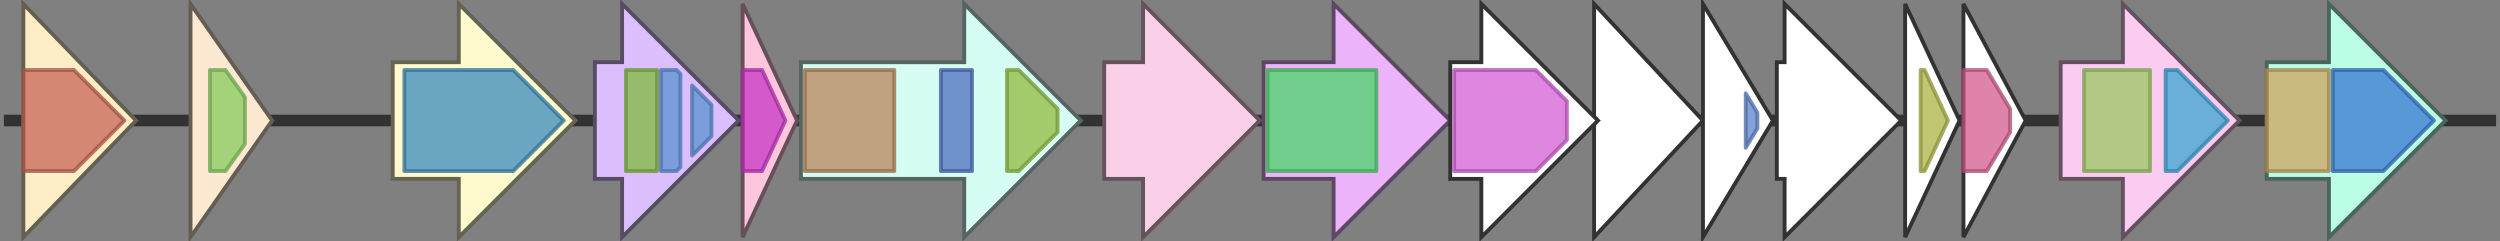 <svg version="1.1" baseProfile="full" xmlns="http://www.w3.org/2000/svg" width="643" height="62">
	<rect width="100%" height="100%" fill="#808080" stroke="none"/>
	<line x1="1" y1="31" x2="642" y2="31" style="stroke:rgb(50,50,50); stroke-width:3 "/>
	<g>
		<polygon class="NoName" points="410,16 410,16 410,1 438,31 410,61 410,46 410,46" fill="rgb(255,255,255)" fill-opacity="1.0" stroke="rgb(50,50,50)" stroke-width="1" />
	</g>
	<g>
		<polygon class="NoName" points="438,16 438,16 438,1 456,31 438,61 438,46 438,46" fill="rgb(255,255,255)" fill-opacity="1.0" stroke="rgb(50,50,50)" stroke-width="1" />
		<g>
			<title>PF00132</title>
			<polygon class="PF00132" points="449,24 452,29 452,33 449,38" stroke-linejoin="round" width="3" height="26" fill="rgb(89,131,202)" stroke="rgb(71,104,161)" stroke-width="1" opacity="0.75" />
		</g>
	</g>
	<g>
		<polygon class="NoName" points="457,16 459,16 459,1 489,31 459,61 459,46 457,46" fill="rgb(255,255,255)" fill-opacity="1.0" stroke="rgb(50,50,50)" stroke-width="1" />
	</g>
	<g>
		<polygon class="NoName" points="490,16 490,16 490,1 504,31 490,61 490,46 490,46" fill="rgb(255,255,255)" fill-opacity="1.0" stroke="rgb(50,50,50)" stroke-width="1" />
		<g>
			<title>PF08660</title>
			<polygon class="PF08660" points="494,18 495,18 501,31 495,44 494,44" stroke-linejoin="round" width="9" height="26" fill="rgb(171,179,66)" stroke="rgb(136,143,52)" stroke-width="1" opacity="0.75" />
		</g>
	</g>
	<g>
		<polygon class="NoName" points="505,16 505,16 505,1 521,31 505,61 505,46 505,46" fill="rgb(255,255,255)" fill-opacity="1.0" stroke="rgb(50,50,50)" stroke-width="1" />
		<g>
			<title>PF04101</title>
			<polygon class="PF04101" points="505,18 511,18 517,28 517,34 511,44 505,44" stroke-linejoin="round" width="12" height="26" fill="rgb(211,90,140)" stroke="rgb(168,72,112)" stroke-width="1" opacity="0.75" />
		</g>
	</g>
	<g>
		<title>rfbp</title>
		<polygon class="rfbp" points="530,16 546,16 546,1 576,31 546,61 546,46 530,46" fill="rgb(251,204,242)" fill-opacity="1.0" stroke="rgb(100,81,96)" stroke-width="1" />
		<g>
			<title>PF13727</title>
			<rect class="PF13727" x="536" y="18" stroke-linejoin="round" width="17" height="26" fill="rgb(153,200,97)" stroke="rgb(122,160,77)" stroke-width="1" opacity="0.75" />
		</g>
		<g>
			<title>PF02397</title>
			<polygon class="PF02397" points="557,18 560,18 573,31 560,44 557,44" stroke-linejoin="round" width="18" height="26" fill="rgb(57,165,209)" stroke="rgb(45,131,167)" stroke-width="1" opacity="0.75" />
		</g>
	</g>
	<g>
		<title>gnd</title>
		<polygon class="gnd" points="583,16 599,16 599,1 629,31 599,61 599,46 583,46" fill="rgb(187,253,229)" fill-opacity="1.0" stroke="rgb(74,101,91)" stroke-width="1" />
		<g>
			<title>PF03446</title>
			<rect class="PF03446" x="583" y="18" stroke-linejoin="round" width="16" height="26" fill="rgb(205,164,98)" stroke="rgb(164,131,78)" stroke-width="1" opacity="0.75" />
		</g>
		<g>
			<title>PF00393</title>
			<polygon class="PF00393" points="600,18 613,18 626,31 613,44 600,44" stroke-linejoin="round" width="28" height="26" fill="rgb(57,119,210)" stroke="rgb(45,95,168)" stroke-width="1" opacity="0.75" />
		</g>
	</g>
	<g>
		<title>galF</title>
		<polygon class="galF" points="6,16 6,16 6,1 35,31 6,61 6,46 6,46" fill="rgb(253,238,199)" fill-opacity="1.0" stroke="rgb(101,95,79)" stroke-width="1" />
		<g>
			<title>PF00483</title>
			<polygon class="PF00483" points="6,18 19,18 32,31 19,44 6,44" stroke-linejoin="round" width="27" height="26" fill="rgb(198,101,87)" stroke="rgb(158,80,69)" stroke-width="1" opacity="0.75" />
		</g>
	</g>
	<g>
		<title>acidPPc</title>
		<polygon class="acidPPc" points="49,16 49,16 49,1 70,31 49,61 49,46 49,46" fill="rgb(253,233,210)" fill-opacity="1.0" stroke="rgb(101,93,84)" stroke-width="1" />
		<g>
			<title>PF01569</title>
			<polygon class="PF01569" points="54,18 58,18 63,25 63,37 58,44 54,44" stroke-linejoin="round" width="9" height="26" fill="rgb(133,203,94)" stroke="rgb(106,162,75)" stroke-width="1" opacity="0.75" />
		</g>
	</g>
	<g>
		<title>wzi</title>
		<polygon class="wzi" points="101,16 118,16 118,1 148,31 118,61 118,46 101,46" fill="rgb(254,250,206)" fill-opacity="1.0" stroke="rgb(101,100,82)" stroke-width="1" />
		<g>
			<title>PF14052</title>
			<polygon class="PF14052" points="104,18 132,18 145,31 132,44 104,44" stroke-linejoin="round" width="43" height="26" fill="rgb(58,137,189)" stroke="rgb(46,109,151)" stroke-width="1" opacity="0.75" />
		</g>
	</g>
	<g>
		<title>wza</title>
		<polygon class="wza" points="153,16 160,16 160,1 190,31 160,61 160,46 153,46" fill="rgb(218,191,252)" fill-opacity="1.0" stroke="rgb(87,76,100)" stroke-width="1" />
		<g>
			<title>PF02563</title>
			<rect class="PF02563" x="161" y="18" stroke-linejoin="round" width="8" height="26" fill="rgb(125,185,59)" stroke="rgb(100,148,47)" stroke-width="1" opacity="0.75" />
		</g>
		<g>
			<title>PF10531</title>
			<polygon class="PF10531" points="170,18 174,18 175,19 175,43 174,44 170,44" stroke-linejoin="round" width="5" height="26" fill="rgb(92,145,209)" stroke="rgb(73,116,167)" stroke-width="1" opacity="0.75" />
		</g>
		<g>
			<title>PF10531</title>
			<polygon class="PF10531" points="178,22 183,27 183,35 178,40" stroke-linejoin="round" width="5" height="26" fill="rgb(92,145,209)" stroke="rgb(73,116,167)" stroke-width="1" opacity="0.75" />
		</g>
	</g>
	<g>
		<title>wzb</title>
		<polygon class="wzb" points="191,16 191,16 191,1 205,31 191,61 191,46 191,46" fill="rgb(253,198,221)" fill-opacity="1.0" stroke="rgb(101,79,88)" stroke-width="1" />
		<g>
			<title>PF01451</title>
			<polygon class="PF01451" points="191,18 196,18 202,31 196,44 191,44" stroke-linejoin="round" width="13" height="26" fill="rgb(199,53,196)" stroke="rgb(159,42,156)" stroke-width="1" opacity="0.75" />
		</g>
	</g>
	<g>
		<title>wzc</title>
		<polygon class="wzc" points="206,16 248,16 248,1 278,31 248,61 248,46 206,46" fill="rgb(214,253,243)" fill-opacity="1.0" stroke="rgb(85,101,97)" stroke-width="1" />
		<g>
			<title>PF02706</title>
			<rect class="PF02706" x="207" y="18" stroke-linejoin="round" width="23" height="26" fill="rgb(184,132,90)" stroke="rgb(147,105,72)" stroke-width="1" opacity="0.75" />
		</g>
		<g>
			<title>PF13807</title>
			<rect class="PF13807" x="242" y="18" stroke-linejoin="round" width="8" height="26" fill="rgb(77,110,190)" stroke="rgb(61,87,152)" stroke-width="1" opacity="0.75" />
		</g>
		<g>
			<title>PF13614</title>
			<polygon class="PF13614" points="259,18 262,18 272,28 272,34 262,44 259,44" stroke-linejoin="round" width="13" height="26" fill="rgb(144,187,62)" stroke="rgb(115,149,49)" stroke-width="1" opacity="0.75" />
		</g>
	</g>
	<g>
		<title>wzy_K5</title>
		<polygon class="wzy_K5" points="284,16 294,16 294,1 324,31 294,61 294,46 284,46" fill="rgb(250,208,232)" fill-opacity="1.0" stroke="rgb(100,83,92)" stroke-width="1" />
	</g>
	<g>
		<title>wzx</title>
		<polygon class="wzx" points="325,16 343,16 343,1 373,31 343,61 343,46 325,46" fill="rgb(235,180,250)" fill-opacity="1.0" stroke="rgb(93,72,100)" stroke-width="1" />
		<g>
			<title>PF01943</title>
			<rect class="PF01943" x="326" y="18" stroke-linejoin="round" width="28" height="26" fill="rgb(71,213,101)" stroke="rgb(56,170,80)" stroke-width="1" opacity="0.75" />
		</g>
	</g>
	<g>
		<polygon class="NoName" points="373,16 381,16 381,1 411,31 381,61 381,46 373,46" fill="rgb(255,255,255)" fill-opacity="1.0" stroke="rgb(50,50,50)" stroke-width="1" />
		<g>
			<title>PF04230</title>
			<polygon class="PF04230" points="374,18 395,18 403,26 403,36 395,44 374,44" stroke-linejoin="round" width="29" height="26" fill="rgb(211,93,213)" stroke="rgb(168,74,170)" stroke-width="1" opacity="0.75" />
		</g>
	</g>
</svg>
